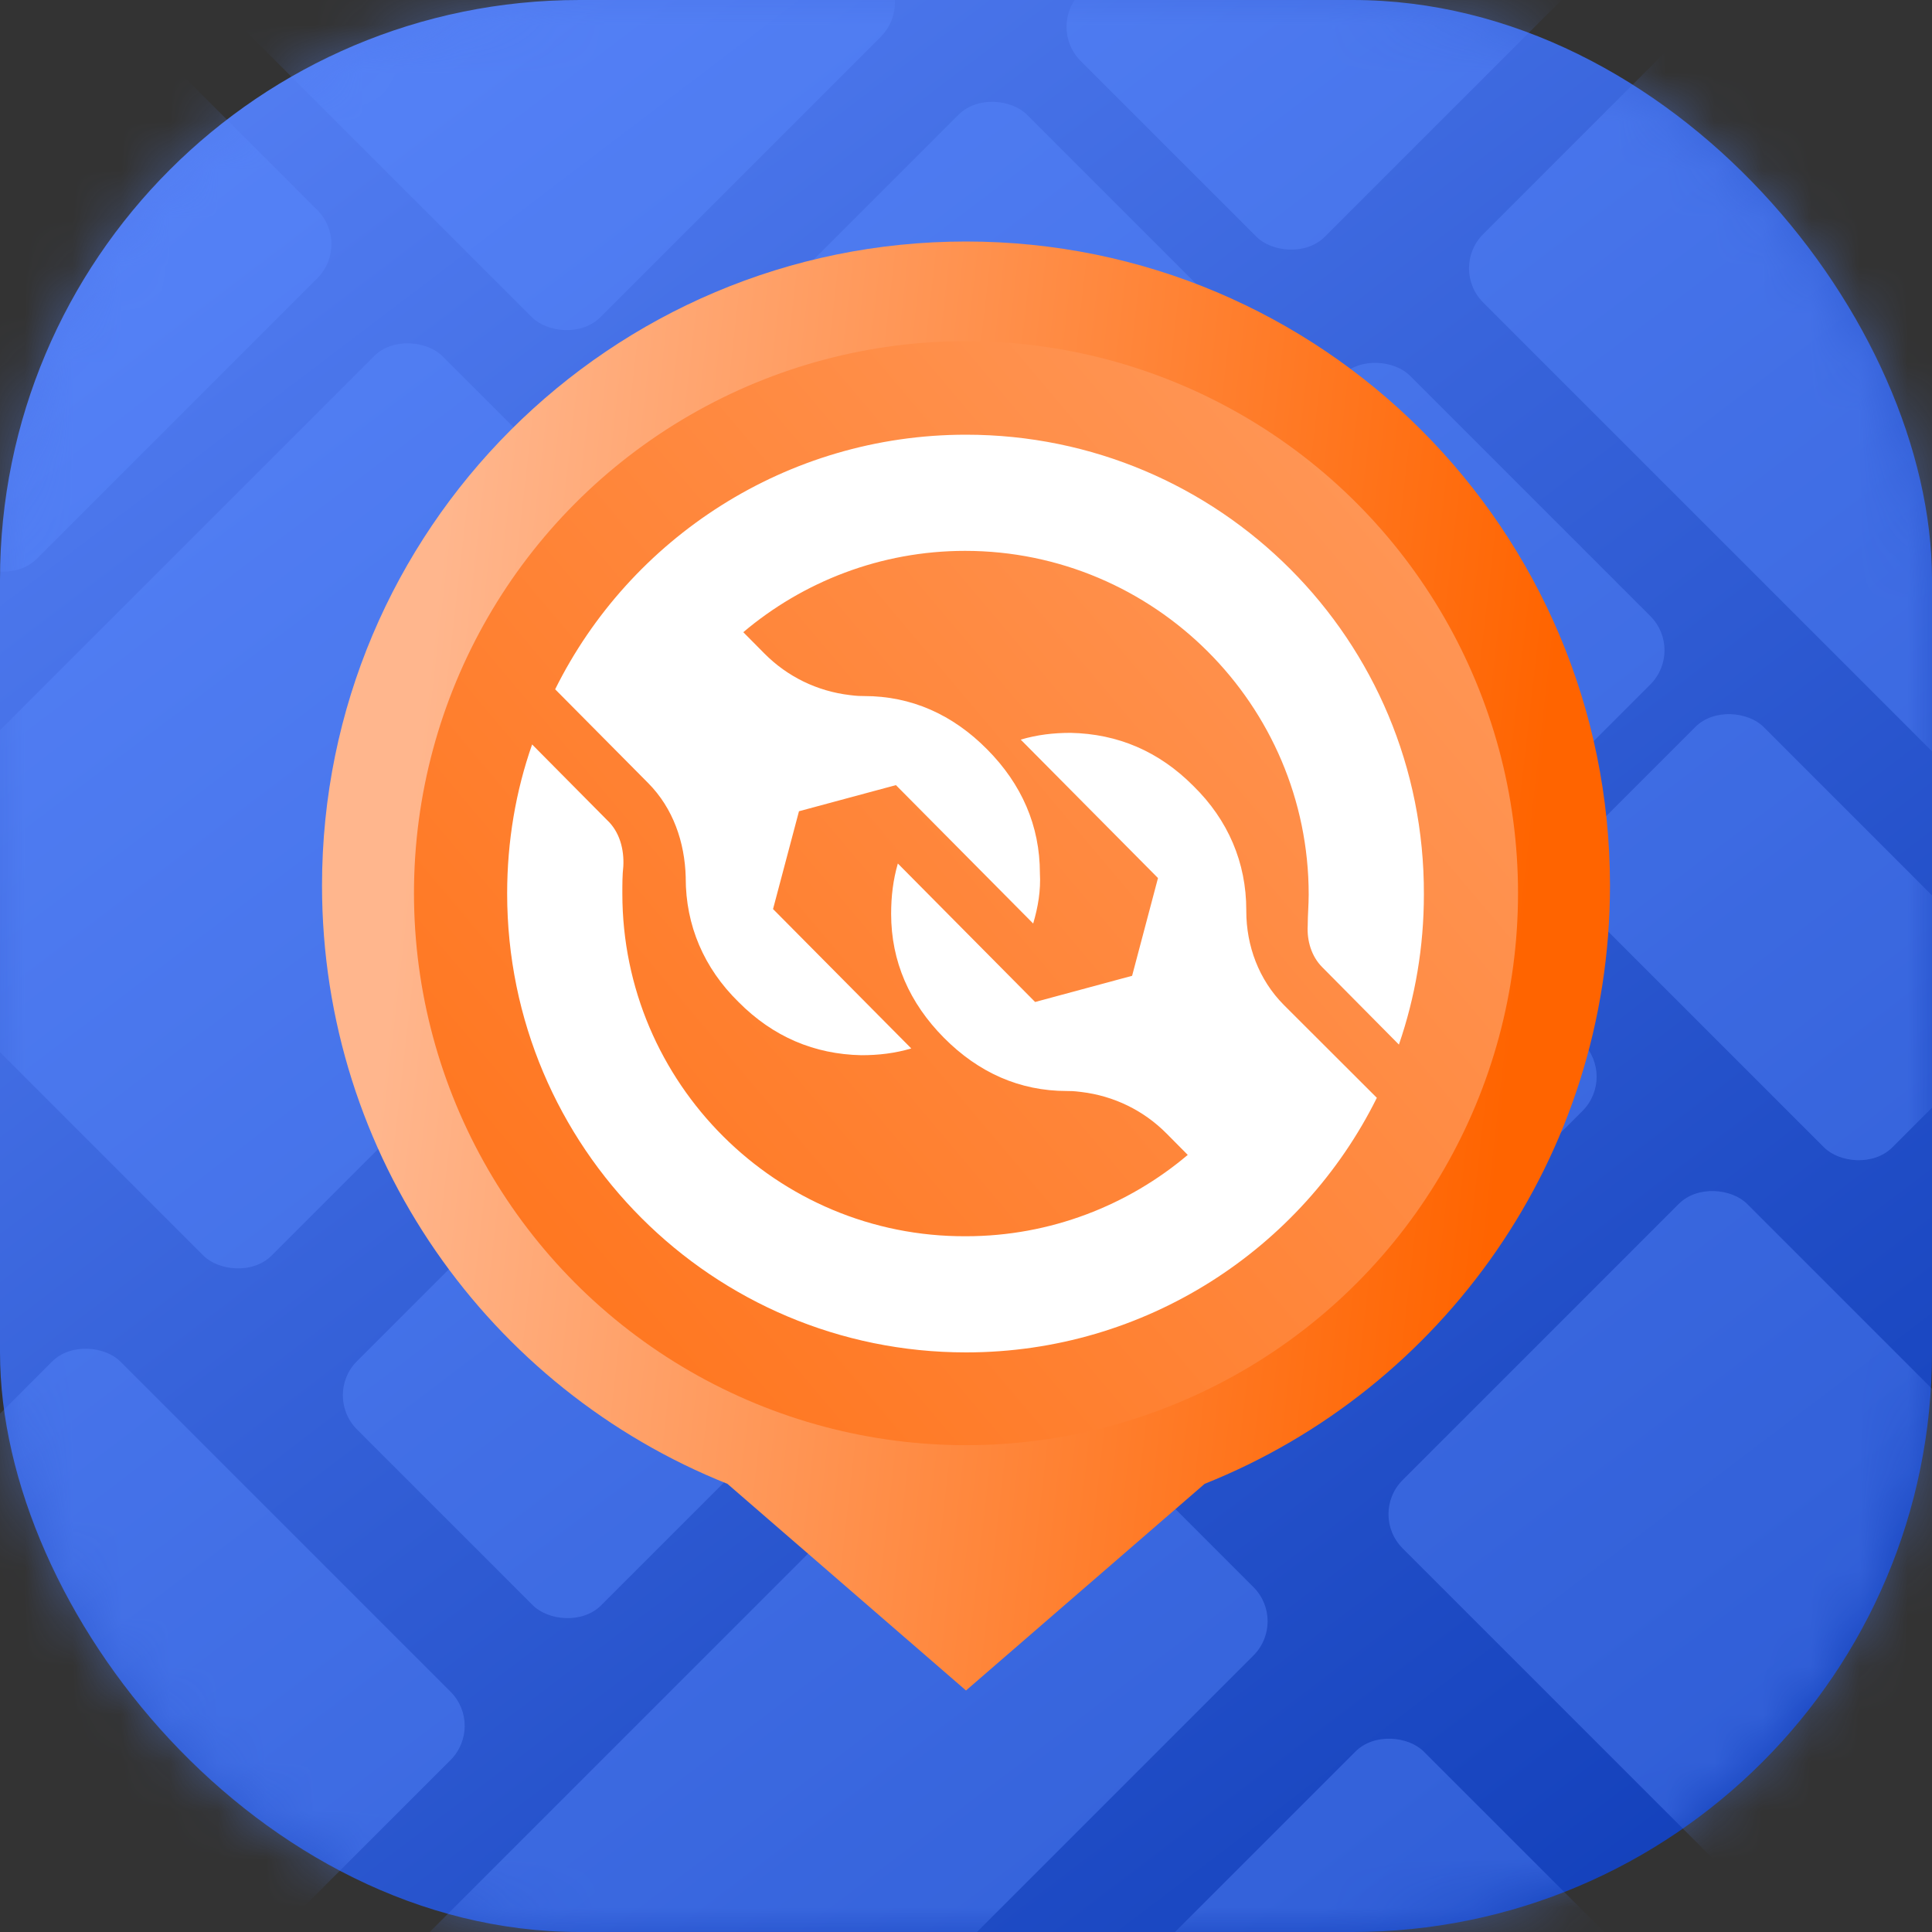 <svg width="40" height="40" viewBox="0 0 40 40" fill="none" xmlns="http://www.w3.org/2000/svg">
<rect x="0" y="0" width="40" height="40" fill="#333333" stroke="none"/>
<rect width="40" height="40" rx="12" fill="url(#paint0_linear)"/>
<mask id="mask0" mask-type="alpha" maskUnits="userSpaceOnUse" x="0" y="0" width="40" height="40">
<rect width="40" height="40" rx="12" fill="#C4C4C4"/>
</mask>
<g mask="url(#mask0)">
<g opacity="0.4">
<rect x="-10" y="39.268" width="16.667" height="11.667" rx="1" transform="rotate(-45 -10 39.268)" fill="#5B89FF"/>
<rect x="-3.333" y="18.452" width="16.667" height="11.667" rx="1" transform="rotate(-45 -3.333 18.452)" fill="#5B89FF"/>
<rect x="6.684" y="28.888" width="10.212" height="7.149" rx="1" transform="rotate(-45 6.684 28.888)" fill="#5B89FF"/>
<rect x="25" y="10.555" width="4.927" height="9.04" rx="1" transform="rotate(-45 25 10.555)" fill="#5B89FF"/>
<rect width="5.271" height="9.04" rx="1" transform="matrix(0.707 -0.707 0.707 0.707 32.08 18.071)" fill="#5B89FF"/>
<rect x="30" y="5.555" width="10.212" height="23.406" rx="1" transform="rotate(-45 30 5.555)" fill="#5B89FF"/>
<rect x="13.333" y="8.888" width="10.212" height="7.149" rx="1" transform="rotate(-45 13.333 8.888)" fill="#5B89FF"/>
<rect width="10.212" height="7.149" rx="1" transform="matrix(0.707 -0.707 0.707 0.707 21.667 0.555)" fill="#5B89FF"/>
<rect x="3.182" y="-1.263" width="10.212" height="12.076" rx="1" transform="rotate(-45 3.182 -1.263)" fill="#5B89FF"/>
<rect x="-5" y="7.221" width="10.212" height="7.149" rx="1" transform="rotate(-45 -5 7.221)" fill="#5B89FF"/>
<rect x="16.123" y="19.432" width="10.244" height="14.29" rx="1" transform="rotate(-45 16.123 19.432)" fill="#5B89FF"/>
<rect x="28.333" y="31.35" width="10.086" height="14.29" rx="1" transform="rotate(-45 28.333 31.35)" fill="#5B89FF"/>
<rect x="6.667" y="42.23" width="20.262" height="8.011" rx="1" transform="rotate(-45 6.667 42.23)" fill="#5B89FF"/>
<rect x="20" y="44.327" width="12.403" height="8.011" rx="1" transform="rotate(-45 20 44.327)" fill="#5B89FF"/>
</g>
</g>
<path fill-rule="evenodd" clip-rule="evenodd" d="M24.941 30.721C29.858 28.758 33.333 23.952 33.333 18.333C33.333 10.97 27.364 5 20 5C12.636 5 6.667 10.97 6.667 18.333C6.667 23.952 10.142 28.758 15.06 30.721L20 35L24.941 30.721Z" fill="url(#paint1_linear)"/>
<ellipse cx="20" cy="18.492" rx="11.429" ry="11.429" fill="url(#paint2_linear)"/>
<g clip-path="url(#clip0)">
<path d="M20 9C16.284 9 13.044 11.145 11.494 14.271L13.422 16.215C13.938 16.736 14.177 17.438 14.197 18.159C14.197 18.159 14.197 18.159 14.197 18.179C14.197 19.161 14.574 20.043 15.29 20.745C16.005 21.466 16.86 21.827 17.834 21.847C18.192 21.847 18.529 21.807 18.867 21.707L16.005 18.821L16.542 16.796L18.549 16.255L21.391 19.121C21.491 18.781 21.55 18.44 21.53 18.079C21.53 17.097 21.153 16.235 20.437 15.514C19.722 14.792 18.867 14.411 17.893 14.411C17.814 14.411 17.754 14.411 17.595 14.391C16.92 14.311 16.303 14.011 15.826 13.53L15.389 13.089C16.622 12.046 18.231 11.405 19.98 11.405C23.895 11.405 27.095 14.592 27.095 18.52C27.095 18.741 27.075 18.941 27.075 19.161C27.056 19.482 27.155 19.803 27.374 20.023L28.963 21.627C29.301 20.645 29.48 19.602 29.48 18.52C29.5 13.249 25.247 9 20 9Z" fill="white"/>
<path d="M26.579 20.805C26.062 20.284 25.803 19.582 25.803 18.861C25.803 18.861 25.803 18.861 25.803 18.841C25.803 17.858 25.426 16.977 24.71 16.275C23.995 15.554 23.14 15.193 22.166 15.173C21.809 15.173 21.471 15.213 21.133 15.313L23.975 18.179L23.439 20.203L21.431 20.745L18.589 17.878C18.49 18.219 18.45 18.56 18.45 18.921C18.45 19.903 18.828 20.765 19.543 21.486C20.259 22.208 21.113 22.588 22.087 22.588C22.166 22.588 22.226 22.588 22.385 22.608C23.061 22.689 23.677 22.989 24.154 23.47L24.591 23.911C23.359 24.953 21.749 25.595 20 25.595C16.085 25.615 12.885 22.428 12.885 18.5C12.885 18.299 12.885 18.119 12.905 17.939C12.925 17.578 12.825 17.217 12.567 16.977L11.017 15.413C10.679 16.375 10.5 17.418 10.5 18.5C10.5 23.751 14.753 28 20 28C23.717 28 26.956 25.855 28.506 22.729L26.579 20.805Z" fill="white"/>
</g>
<defs>
<linearGradient id="paint0_linear" x1="-6.429" y1="-5.079" x2="36.912" y2="52.037" gradientUnits="userSpaceOnUse">
<stop stop-color="#628CFF"/>
<stop offset="1" stop-color="#0432AE"/>
</linearGradient>
<linearGradient id="paint1_linear" x1="30.476" y1="28.968" x2="7.431" y2="26.336" gradientUnits="userSpaceOnUse">
<stop stop-color="#FF6400"/>
<stop offset="1" stop-color="#FFB68D"/>
</linearGradient>
<linearGradient id="paint2_linear" x1="-0.952" y1="34.682" x2="47.619" y2="-6.27" gradientUnits="userSpaceOnUse">
<stop stop-color="#FF6400"/>
<stop offset="1" stop-color="#FFB68D"/>
</linearGradient>
<clipPath id="clip0">
<rect width="19" height="19" fill="white" transform="translate(10.5 9)"/>
</clipPath>
</defs>
</svg>
